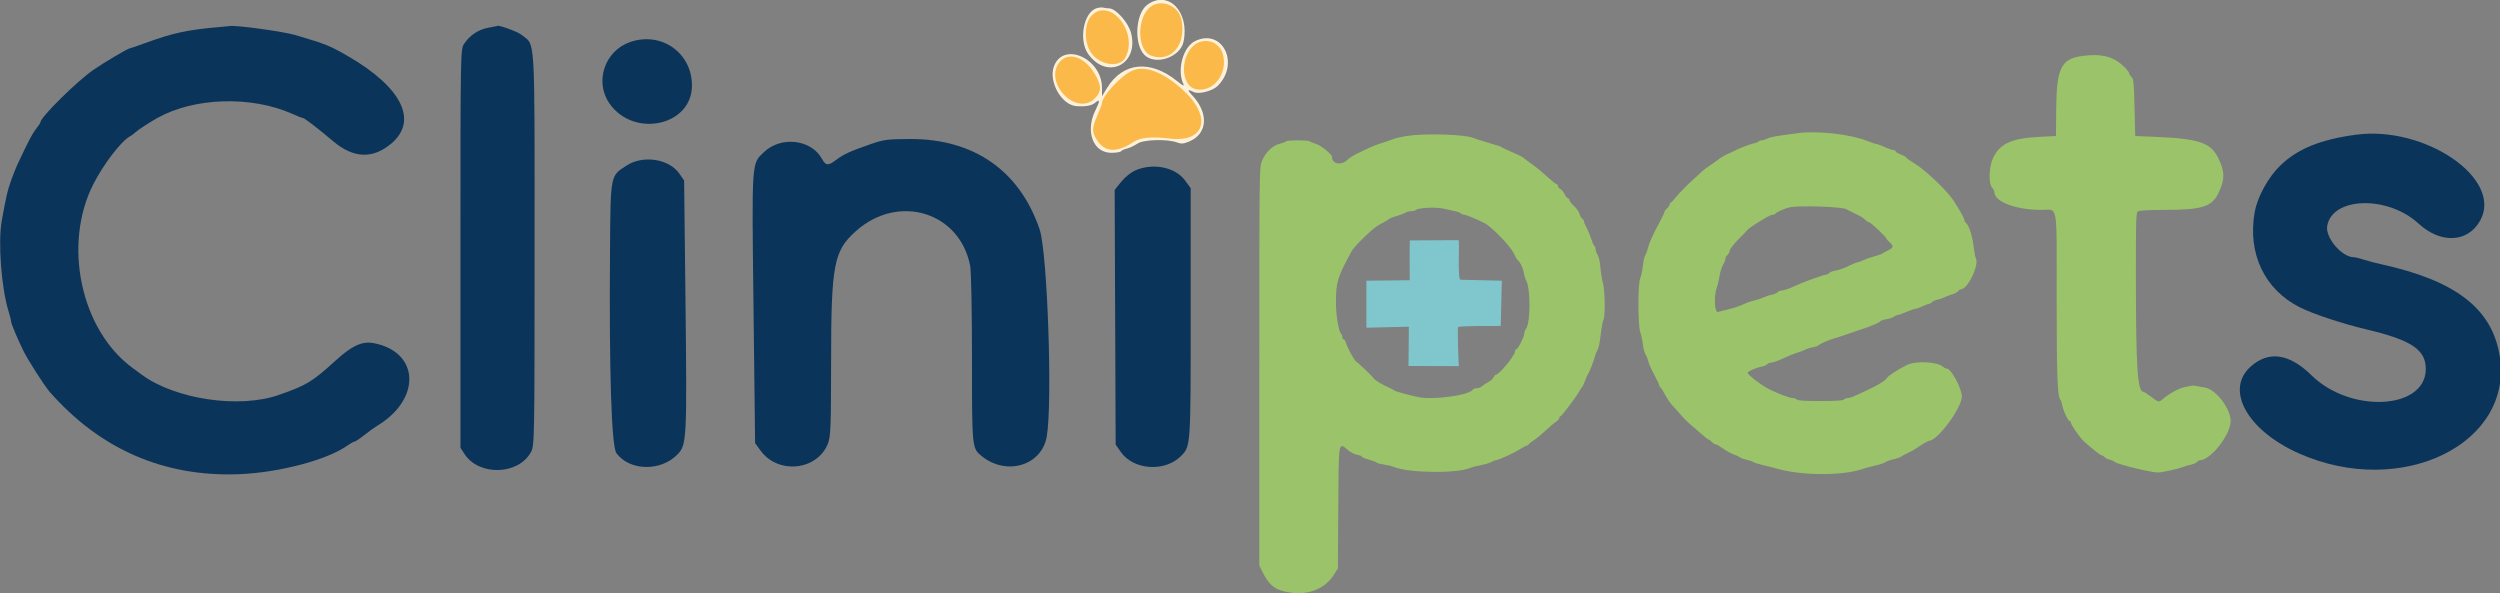 <?xml version="1.0" encoding="utf-8"?>
<svg height="99.454px" viewBox="48.014 31.6 419.006 99.454" width="419.006px"
    xmlns="http://www.w3.org/2000/svg">
    <rect x="48.014" y="31.6" width="419.006" height="99.454" fill="#808080" stroke="none"/>
    <g style=""
        id="svg"
        transform="matrix(1.263, 0, 0, 1.201, -40.38, -244.377)">
        <title>Letras</title>
        <path style="stroke-width: 1;" d="M 346.259 237.607 C 343.499 238.009 342.895 239.321 342.849 245.023 L 342.82 248.772 L 340.753 248.878 C 336.89 249.078 335.338 249.826 334.435 251.925 C 333.916 253.134 333.86 255.449 334.335 255.97 C 334.5 256.151 334.635 256.426 334.635 256.583 C 334.635 257.937 337.498 259.082 340.878 259.082 C 343.131 259.082 342.906 257.741 342.91 271.26 C 342.913 282.3 343.009 285.074 343.405 285.571 C 343.485 285.672 343.605 286.061 343.672 286.437 C 343.809 287.2 344.443 288.566 344.66 288.566 C 344.738 288.566 344.801 288.666 344.801 288.788 C 344.801 289.082 346.042 290.937 346.554 291.409 C 347.834 292.595 348.738 293.338 348.892 293.338 C 348.988 293.338 349.158 293.445 349.269 293.578 C 349.379 293.708 349.679 293.867 349.936 293.93 C 350.193 293.995 350.518 294.149 350.661 294.272 C 351.044 294.607 355.407 295.723 356.339 295.726 C 356.878 295.728 359.001 295.238 359.709 294.949 C 359.993 294.833 360.471 294.686 360.774 294.623 C 361.075 294.561 361.413 294.399 361.527 294.264 C 361.639 294.13 361.808 294.02 361.903 294.02 C 363.334 294.02 365.998 290.461 365.998 288.547 C 365.998 286.8 364.027 284.105 362.582 283.876 C 362.233 283.82 361.754 283.728 361.519 283.671 C 361.281 283.614 361.014 283.585 360.926 283.606 C 360.838 283.628 360.395 283.713 359.942 283.8 C 359.185 283.941 357.844 284.709 356.94 285.522 C 356.464 285.948 356.44 285.942 355.445 285.158 C 354.968 284.783 354.513 284.476 354.435 284.476 C 353.643 284.476 353.431 281.179 353.424 268.76 C 353.419 259.712 353.428 259.429 353.752 259.259 C 353.947 259.156 355.401 259.081 357.241 259.079 C 362.151 259.076 363.49 258.646 364.348 256.798 C 365.253 254.846 365.254 253.776 364.353 251.84 C 363.353 249.687 361.766 249.132 355.916 248.882 L 353.333 248.772 L 353.246 244.827 C 353.171 241.385 353.122 240.84 352.858 240.553 C 352.692 240.371 352.556 240.16 352.556 240.084 C 352.556 239.773 351.651 238.796 350.893 238.29 C 349.747 237.526 348.294 237.311 346.259 237.607 M 308.615 248.363 C 305.456 248.806 304.954 248.898 304.519 249.123 C 304.26 249.257 303.917 249.367 303.758 249.367 C 303.595 249.368 303.421 249.44 303.368 249.525 C 303.313 249.612 303.018 249.736 302.711 249.801 C 302.173 249.913 300.531 250.586 299.999 250.91 C 299.856 250.997 299.479 251.183 299.16 251.325 C 298.842 251.467 298.324 251.792 298.014 252.053 C 297.701 252.309 297.157 252.713 296.804 252.947 C 296.453 253.182 295.982 253.566 295.76 253.8 C 295.537 254.034 295.264 254.301 295.153 254.395 C 294.447 255.001 292.765 256.771 292.34 257.358 C 292.062 257.745 291.77 258.059 291.694 258.059 C 291.618 258.059 291.555 258.177 291.555 258.317 C 291.555 258.46 291.399 258.706 291.211 258.866 C 291.02 259.028 290.865 259.252 290.865 259.365 C 290.865 259.476 290.435 260.4 289.91 261.414 C 289.383 262.428 288.847 263.703 288.715 264.247 C 288.585 264.793 288.399 265.332 288.301 265.448 C 288.205 265.565 288.072 266.193 288.009 266.845 C 287.944 267.496 287.785 268.288 287.654 268.604 C 287.322 269.417 287.325 275.144 287.658 276.162 C 287.79 276.564 287.948 277.338 288.007 277.883 C 288.065 278.428 288.222 279.04 288.353 279.246 C 288.484 279.45 288.648 279.881 288.714 280.202 C 288.783 280.522 289.138 281.366 289.505 282.076 C 289.871 282.786 290.173 283.458 290.175 283.568 C 290.176 283.677 290.237 283.792 290.311 283.823 C 290.385 283.854 290.671 284.326 290.948 284.871 C 291.224 285.416 291.638 286.063 291.868 286.307 C 292.097 286.553 292.589 287.134 292.961 287.598 C 293.333 288.062 293.997 288.76 294.441 289.145 C 294.884 289.529 295.549 290.133 295.92 290.484 C 296.29 290.835 296.649 291.123 296.719 291.123 C 296.786 291.123 296.985 291.276 297.156 291.464 C 297.326 291.652 297.56 291.804 297.675 291.804 C 297.788 291.804 298.243 292.078 298.684 292.41 C 299.125 292.743 299.737 293.1 300.045 293.201 C 300.35 293.302 300.718 293.483 300.86 293.599 C 301.002 293.717 301.389 293.866 301.722 293.931 C 302.054 294 302.48 294.151 302.672 294.271 C 302.861 294.388 303.404 294.573 303.877 294.68 C 304.351 294.784 305.28 295.032 305.944 295.229 C 309.089 296.16 314.318 296.192 316.972 295.296 C 317.636 295.069 318.566 294.803 319.038 294.701 C 319.509 294.596 320.013 294.417 320.157 294.301 C 320.3 294.184 320.805 293.991 321.276 293.875 C 321.748 293.756 322.175 293.607 322.224 293.542 C 322.273 293.478 322.675 293.244 323.117 293.026 C 323.557 292.805 324.063 292.519 324.238 292.386 C 324.839 291.93 325.863 291.293 325.993 291.293 C 327.099 291.293 330.328 286.698 330.328 285.125 C 330.328 284.016 328.912 281.238 328.349 281.238 C 328.219 281.238 328.007 281.136 327.88 281.009 C 327.121 280.259 324.232 280.101 323.001 280.744 C 321.856 281.343 320.486 282.28 320.388 282.533 C 320.263 282.859 319.116 283.597 317.663 284.291 C 316.998 284.607 316.249 284.968 315.998 285.096 C 315.746 285.224 315.394 285.328 315.214 285.328 C 315.035 285.328 314.79 285.424 314.672 285.541 C 314.516 285.696 313.644 285.755 311.544 285.755 C 309.444 285.755 308.573 285.696 308.416 285.541 C 308.299 285.424 308.032 285.328 307.826 285.328 C 307.449 285.328 306.027 284.76 304.737 284.094 C 303.774 283.596 301.892 282.08 301.895 281.805 C 301.899 281.617 303.048 281.092 303.743 280.961 C 304.048 280.903 304.388 280.75 304.497 280.621 C 304.605 280.492 304.867 280.386 305.078 280.386 C 305.29 280.386 305.96 280.134 306.565 279.825 C 307.171 279.516 308.016 279.157 308.442 279.024 C 308.869 278.892 309.372 278.691 309.563 278.576 C 309.753 278.46 310.199 278.313 310.556 278.249 C 310.912 278.185 311.242 278.071 311.288 277.996 C 311.402 277.812 312.691 277.217 313.441 277 C 313.771 276.903 314.586 276.622 315.25 276.372 C 315.912 276.123 316.805 275.804 317.23 275.666 C 318.216 275.346 319.436 274.786 319.554 274.597 C 319.605 274.517 319.948 274.4 320.318 274.338 C 320.688 274.277 321.133 274.118 321.307 273.988 C 321.482 273.857 321.72 273.748 321.835 273.745 C 321.951 273.742 322.469 273.548 322.987 273.314 C 323.505 273.079 324.034 272.887 324.161 272.887 C 324.291 272.887 324.699 272.733 325.071 272.547 C 325.442 272.36 325.837 272.206 325.949 272.206 C 326.059 272.206 326.242 272.094 326.355 271.961 C 326.467 271.826 326.807 271.664 327.109 271.603 C 327.41 271.541 327.812 271.398 328.001 271.286 C 328.19 271.173 328.672 270.977 329.069 270.853 C 329.467 270.727 329.833 270.519 329.881 270.392 C 329.931 270.264 330.074 270.161 330.201 270.161 C 331.136 270.161 332.707 266.643 332.162 265.77 C 332.108 265.683 331.977 264.907 331.871 264.043 C 331.689 262.563 331.211 261.098 330.839 260.869 C 330.747 260.812 330.671 260.649 330.671 260.506 C 330.671 260.286 330.105 259.214 329.244 257.804 C 328.408 256.439 325.522 253.542 324.068 252.613 C 323.436 252.209 322.917 251.819 322.917 251.75 C 322.917 251.679 322.607 251.498 322.228 251.347 C 321.849 251.198 321.539 250.998 321.539 250.903 C 321.539 250.809 321.404 250.731 321.237 250.73 C 321.071 250.729 320.549 250.54 320.074 250.31 C 319.599 250.079 319.112 249.887 318.993 249.886 C 318.87 249.882 318.289 249.676 317.699 249.429 C 315.552 248.528 311.137 248.009 308.615 248.363 M 256.66 248.764 C 255.995 248.874 255.221 249.059 254.937 249.179 C 254.652 249.296 253.954 249.548 253.385 249.737 C 252.818 249.926 252.158 250.184 251.921 250.307 C 251.684 250.43 250.985 250.776 250.37 251.072 C 249.754 251.367 249.079 251.798 248.87 252.025 C 248.04 252.927 246.752 252.728 246.752 251.695 C 246.752 251.323 245.309 250.095 244.597 249.864 C 244.218 249.74 243.835 249.578 243.744 249.504 C 243.521 249.319 240.763 249.332 240.647 249.518 C 240.596 249.6 240.223 249.749 239.818 249.85 C 238.875 250.084 237.928 251.04 237.458 252.229 C 237.103 253.127 237.101 253.229 237.101 280.918 L 237.101 308.707 L 237.597 309.757 C 238.25 311.144 238.999 311.899 240.04 312.219 C 242.968 313.12 245.681 312.243 247.026 309.954 L 247.527 309.103 L 247.579 300.624 C 247.638 291.066 247.569 291.472 248.923 292.648 C 249.239 292.924 249.774 293.201 250.108 293.264 C 250.442 293.326 250.715 293.442 250.715 293.523 C 250.715 293.604 251.14 293.792 251.659 293.941 C 252.179 294.09 252.642 294.276 252.692 294.352 C 252.739 294.43 253.148 294.546 253.6 294.612 C 254.05 294.677 254.652 294.829 254.937 294.949 C 257.027 295.829 263.494 295.889 265.2 295.042 C 265.347 294.97 265.929 294.818 266.492 294.705 C 267.055 294.593 267.688 294.393 267.898 294.26 C 268.107 294.128 268.371 294.02 268.484 294.02 C 268.799 294.02 270.873 293.021 271.703 292.468 C 272.112 292.196 272.514 291.975 272.6 291.975 C 272.685 291.975 272.816 291.876 272.893 291.759 C 272.968 291.639 273.255 291.399 273.53 291.227 C 273.802 291.053 274.501 290.452 275.08 289.888 C 275.658 289.325 276.306 288.75 276.52 288.61 C 276.734 288.471 276.907 288.251 276.907 288.121 C 276.907 287.991 276.973 287.885 277.054 287.885 C 277.207 287.885 279.031 285.357 279.513 284.477 C 279.666 284.199 279.869 283.872 279.965 283.755 C 280.058 283.636 280.235 283.232 280.354 282.857 C 280.472 282.483 280.639 282.09 280.722 281.988 C 280.886 281.781 281.526 280.042 281.685 279.364 C 281.741 279.13 281.883 278.784 282.002 278.597 C 282.122 278.408 282.303 277.464 282.407 276.496 C 282.511 275.529 282.672 274.595 282.768 274.419 C 283.023 273.949 282.977 270.377 282.701 269.301 C 282.571 268.79 282.417 267.77 282.358 267.038 C 282.298 266.288 282.138 265.544 281.993 265.337 C 281.85 265.137 281.732 264.801 281.732 264.594 C 281.732 264.385 281.659 264.171 281.571 264.117 C 281.484 264.064 281.293 263.617 281.146 263.127 C 281.001 262.637 280.725 261.933 280.532 261.56 C 280.339 261.19 280.182 260.796 280.182 260.687 C 280.182 260.578 280.07 260.397 279.936 260.284 C 279.798 260.173 279.64 259.869 279.582 259.608 C 279.524 259.348 279.209 258.878 278.881 258.563 C 278.554 258.25 278.286 257.891 278.286 257.766 C 278.286 257.641 278.178 257.497 278.043 257.447 C 277.91 257.396 277.704 257.126 277.588 256.848 C 277.472 256.57 277.233 256.266 277.056 256.173 C 276.879 256.079 276.736 255.891 276.736 255.753 C 276.736 255.617 276.661 255.503 276.571 255.503 C 276.481 255.503 275.903 255.025 275.289 254.438 C 274.674 253.853 273.991 253.243 273.773 253.082 C 273.166 252.638 272.178 251.857 272.083 251.744 C 272.035 251.69 271.454 251.395 270.79 251.09 C 270.127 250.787 269.468 250.466 269.326 250.379 C 269.001 250.177 269.016 250.184 267.258 249.637 C 266.452 249.385 265.637 249.113 265.449 249.031 C 264.295 248.532 259.046 248.374 256.66 248.764 M 314.992 258.98 C 315.322 259.156 315.71 259.365 315.853 259.443 C 315.994 259.521 316.355 259.708 316.655 259.857 C 316.954 260.007 317.336 260.278 317.5 260.457 C 317.666 260.639 317.892 260.786 318.002 260.786 C 318.208 260.786 320.333 262.9 320.333 263.106 C 320.333 263.168 320.533 263.402 320.777 263.626 C 321.313 264.118 321.261 264.365 320.54 264.727 C 320.238 264.878 319.894 265.077 319.776 265.169 C 319.654 265.26 319.182 265.437 318.723 265.559 C 318.262 265.682 317.607 265.924 317.264 266.097 C 316.922 266.27 316.553 266.411 316.443 266.411 C 316.334 266.411 315.812 266.64 315.284 266.917 C 314.754 267.199 314.009 267.476 313.626 267.537 C 313.243 267.597 312.84 267.752 312.733 267.88 C 312.625 268.011 312.434 268.115 312.312 268.115 C 312.086 268.115 309.84 268.943 308.873 269.381 C 308.589 269.511 308.003 269.777 307.57 269.974 C 307.136 270.169 306.622 270.33 306.427 270.33 C 306.231 270.33 305.982 270.438 305.873 270.569 C 305.763 270.7 305.425 270.854 305.119 270.91 C 304.814 270.967 304.346 271.128 304.077 271.266 C 303.807 271.405 303.265 271.6 302.87 271.7 C 302.212 271.867 301.945 271.967 300.687 272.534 C 300.45 272.64 299.831 272.834 299.309 272.965 C 298.788 273.095 298.187 273.255 297.973 273.319 C 297.503 273.463 297.395 271.084 297.82 269.883 C 297.948 269.52 298.106 268.813 298.173 268.313 C 298.237 267.812 298.443 267.124 298.628 266.781 C 298.813 266.44 298.965 266.034 298.965 265.88 C 298.965 265.727 299.072 265.513 299.203 265.406 C 299.332 265.299 299.481 265 299.534 264.746 C 299.586 264.49 300.105 263.782 300.689 263.172 C 301.273 262.563 301.802 261.987 301.865 261.891 C 301.928 261.797 302.174 261.586 302.411 261.422 C 304.114 260.252 304.933 259.764 305.192 259.764 C 305.359 259.764 305.539 259.689 305.597 259.599 C 305.731 259.383 306.756 258.904 307.46 258.729 C 308.629 258.437 314.331 258.625 314.992 258.98 M 261.657 258.928 C 262.036 259.026 262.643 259.168 263.005 259.243 C 263.37 259.32 263.754 259.469 263.859 259.573 C 263.965 259.679 264.175 259.764 264.324 259.764 C 264.635 259.764 266.948 260.834 267.355 261.164 C 268.803 262.344 270.551 264.354 270.948 265.298 C 271.105 265.668 271.291 266.014 271.361 266.064 C 271.686 266.299 272.085 267.138 272.188 267.806 C 272.252 268.21 272.388 268.694 272.492 268.882 C 273.11 269.989 273.106 274.801 272.488 275.695 C 272.36 275.88 272.255 276.179 272.255 276.359 C 272.255 276.8 271.428 278.511 271.215 278.511 C 271.124 278.511 271.047 278.646 271.046 278.811 C 271.04 279.381 268.92 282.089 268.479 282.089 C 268.406 282.089 268.266 282.264 268.169 282.476 C 268.071 282.688 267.768 282.972 267.495 283.11 C 267.222 283.247 266.861 283.495 266.691 283.662 C 266.522 283.829 266.195 283.966 265.967 283.966 C 265.738 283.966 265.49 284.063 265.414 284.181 C 264.907 284.977 260.049 285.644 258.099 285.187 C 256.654 284.849 255.108 284.395 255.023 284.284 C 254.976 284.223 254.665 284.048 254.334 283.896 C 253.368 283.45 252.394 282.823 252.237 282.546 C 252.085 282.275 250.267 280.451 249.948 280.249 C 249.705 280.094 248.734 278.22 248.585 277.616 C 248.521 277.358 248.392 277.148 248.298 277.148 C 248.207 277.148 248.129 277.011 248.129 276.841 C 248.129 276.672 248.045 276.451 247.941 276.347 C 247.626 276.037 247.269 273.751 247.269 272.05 C 247.269 269.152 247.458 268.495 249.362 264.828 C 249.735 264.111 252.196 261.608 252.937 261.195 C 253.877 260.672 254.112 260.528 254.357 260.328 C 254.486 260.227 254.941 260.041 255.367 259.921 C 255.793 259.801 256.296 259.6 256.482 259.476 C 256.67 259.354 257.023 259.254 257.266 259.254 C 257.51 259.254 257.784 259.182 257.875 259.095 C 258.223 258.76 260.601 258.655 261.657 258.928"
            fill="#9bc36a"
            fill-rule="evenodd" id="path1" stroke="none" xmlns="http://www.w3.org/2000/svg" />
        <path style=""
            d="M 220.653 253.569 C 220.057 253.843 219.267 254.513 218.766 255.168 L 217.905 256.295 L 217.971 274.062 L 218.036 291.829 L 218.722 292.865 C 220.404 295.407 224.595 295.695 226.721 293.415 C 228.002 292.042 227.994 292.169 227.994 273.436 L 227.994 256.05 L 227.266 255 C 225.961 253.117 223.02 252.481 220.653 253.569"
            fill="#0a3459" fill-rule="evenodd" id="path0" stroke="none" />
        <path style=""
            d="M 153.613 235.651 C 150.221 236.882 148.846 241.204 150.878 244.247 C 154.118 249.099 161.801 247.335 161.811 241.736 C 161.819 237.167 157.754 234.15 153.613 235.651"
            fill="#0a3459" fill-rule="evenodd" id="path0" stroke="none" />
        <path style=""
            d="M 382.578 248.595 C 377.9 249.268 374.907 250.548 372.62 252.857 C 370.982 254.51 369.545 257.259 369.183 259.432 C 368.227 265.173 370.502 270.202 375.17 272.673 C 376.944 273.611 380.772 274.945 384.035 275.762 C 390.038 277.264 391.933 278.612 391.893 281.353 C 391.812 286.961 381.908 287.503 376.749 282.182 C 373.773 279.112 371.052 278.698 368.654 280.948 C 365.206 284.183 368.202 289.857 375.049 293.059 C 388.692 299.44 403.72 291.663 401.675 279.28 C 400.604 272.795 395.792 268.929 385.972 266.666 C 385.241 266.498 384.201 266.208 383.662 266.023 C 383.124 265.837 382.531 265.685 382.344 265.685 C 380.752 265.685 378.538 262.945 378.813 261.315 C 379.501 257.241 386.837 257.04 390.923 260.983 C 393.904 263.861 397.506 263.66 399.133 260.524 C 402.138 254.732 391.786 247.272 382.578 248.595"
            fill="#0a3459" fill-rule="evenodd" id="path0" stroke="none" />
        <path style=""
            d="M 99.275 233.55 C 94.921 233.928 92.964 234.37 89.175 235.831 C 88.162 236.222 87.271 236.541 87.196 236.541 C 86.964 236.541 83.803 238.509 82.396 239.53 C 80.199 241.124 75.352 246.158 75.352 246.846 C 75.352 246.94 75.09 247.365 74.769 247.79 C 74.255 248.47 73.777 249.433 72.272 252.813 C 72.064 253.281 71.678 254.315 71.414 255.112 C 70.955 256.501 70.833 257.059 70.223 260.585 C 69.706 263.572 70.165 269.988 71.131 273.26 C 71.315 273.886 71.467 274.528 71.467 274.687 C 71.467 274.966 72.309 277.065 73.118 278.8 C 73.706 280.061 75.911 283.675 76.586 284.482 C 83.252 292.46 91.687 296.335 101.582 295.969 C 106.909 295.772 113.349 294 116.055 291.988 C 116.469 291.681 116.899 291.429 117.011 291.429 C 117.124 291.429 117.714 291.016 118.324 290.511 C 118.934 290.006 119.706 289.421 120.04 289.209 C 125.931 285.486 125.664 278.893 119.574 277.675 C 118.055 277.371 116.701 278.019 114.551 280.08 C 111.412 283.087 110.669 283.559 106.925 284.925 C 101.704 286.829 93.252 285.511 88.831 282.103 C 88.297 281.691 87.718 281.244 87.544 281.109 C 80.702 275.808 78.301 263.9 82.376 255.485 C 83.725 252.7 86.051 249.503 87.226 248.822 C 87.441 248.697 87.771 248.441 87.959 248.254 C 88.314 247.902 89.775 246.897 90.874 246.251 C 95.763 243.375 103.344 243.132 108.77 245.676 C 109.451 245.995 110.087 246.256 110.184 246.256 C 110.384 246.256 112.251 247.764 114.18 249.483 C 116.879 251.889 119.423 252.007 121.89 249.841 C 125.522 246.652 123.327 241.977 116.154 237.621 C 113.737 236.154 113.281 235.961 109.232 234.696 C 107.613 234.19 101.358 233.281 100.489 233.425 C 100.355 233.448 99.809 233.504 99.275 233.55"
            fill="#0a3459" fill-rule="evenodd" id="path0" stroke="none" />
        <path style=""
            d="M 185.613 249.87 C 182.81 250.892 181.927 251.316 180.926 252.117 C 179.882 252.953 179.566 252.923 179.052 251.939 C 177.644 249.243 173.635 248.75 171.387 250.998 C 169.7 252.685 169.748 251.928 169.982 272.89 L 170.191 291.631 L 170.923 292.684 C 173.26 296.044 178.474 295.45 179.866 291.664 C 180.219 290.702 180.271 289.273 180.275 280.371 C 180.282 266.651 180.616 264.802 183.59 262.02 C 189.214 256.759 197.345 259.366 198.73 266.872 C 198.868 267.622 198.971 273.15 198.971 279.817 C 198.971 292.376 198.968 292.343 200.272 293.449 C 203.562 296.238 208.226 294.756 208.894 290.709 C 209.674 285.987 208.987 265.018 207.947 261.799 C 205.297 253.602 199.208 249.143 190.724 249.188 C 187.771 249.204 187.249 249.273 185.613 249.87"
            fill="#0a3459" fill-rule="evenodd" id="path0" stroke="none" />
        <path style=""
            d="M 134.753 233.667 C 133.465 233.913 132.348 234.698 131.576 235.902 C 131.097 236.648 131.09 237.073 131.09 264.469 L 131.09 292.279 L 131.635 293.156 C 133.563 296.256 138.809 296.084 140.451 292.866 C 140.914 291.957 140.926 291.26 140.926 264.592 C 140.926 233.876 141.065 236.234 139.16 234.624 C 138.628 234.175 135.947 233.172 135.947 233.422 C 135.947 233.431 135.41 233.541 134.753 233.667"
            fill="#0a3459" fill-rule="evenodd" id="path0" stroke="none" />
        <path style=""
            d="M 153.167 252.874 C 150.948 254.369 151.015 254.01 150.936 264.957 C 150.817 281.716 151.133 292.119 151.792 293.042 C 153.578 295.545 157.727 295.604 159.938 293.156 C 161.119 291.849 161.159 290.996 160.95 271.57 L 160.772 254.989 L 160.166 254.055 C 158.813 251.969 155.372 251.389 153.167 252.874"
            fill="#0a3459" fill-rule="evenodd" id="path0" stroke="none" />
        <path style=""
            d="M 228.601 235.51 C 226.988 236.315 226.14 239.549 227.024 241.52 C 227.177 241.862 226.942 241.749 226.227 241.137 C 222.639 238.067 218.976 238.447 216.869 242.108 L 216.228 243.22 L 216.222 242.027 C 216.198 237.957 211.143 235.552 209.862 239.001 C 209.077 241.116 210.83 244.439 212.814 244.597 C 214.005 244.691 214.864 244.535 215.295 244.145 C 215.968 243.536 215.987 243.836 215.359 245.164 C 213.97 248.102 215.032 251.113 217.457 251.113 C 218.094 251.113 218.675 251.016 218.748 250.897 C 218.821 250.779 219.176 250.607 219.537 250.517 C 219.897 250.427 220.521 250.118 220.923 249.832 C 221.741 249.249 224.932 249.159 226.219 249.681 C 226.736 249.891 227.067 249.86 227.798 249.536 C 230.265 248.44 230.421 245.535 228.147 243.038 C 227.502 242.33 227.585 242.199 228.402 242.637 C 229.053 242.985 230.894 242.49 231.569 241.785 C 234.557 238.661 232.213 233.705 228.601 235.51"
            fill="#fdf2d9" fill-rule="evenodd" id="path5" stroke="none" />
        <path style=""
            d="M 222.207 230.48 C 220.666 231.692 220.444 235.943 221.844 237.441 C 223.276 238.973 226.609 237.798 227.044 235.609 C 227.881 231.399 224.967 228.309 222.207 230.48"
            fill="#fdf2d9" fill-rule="evenodd" id="path5" stroke="none" />
        <path style=""
            d="M 218.268 232.185 C 220.275 234.036 220.316 237.766 218.338 238.598 C 215.374 239.844 212.524 234.385 214.864 231.943 C 215.91 230.851 216.896 230.921 218.268 232.185"
            fill="#fdf2d9" fill-rule="evenodd" id="path5" stroke="none" />
        <path style=""
            d="M 223.977 240.128 C 230.364 243.323 231.257 249.891 225.201 249.122 C 222.845 248.823 221.307 248.972 220.435 249.583 C 216.863 252.089 213.971 249.875 215.612 245.892 C 215.942 245.09 216.213 244.354 216.213 244.256 C 216.216 243.849 217.797 241.469 218.496 240.819 C 220.328 239.117 221.629 238.953 223.977 240.128"
            fill="#fdf2d9" fill-rule="evenodd" id="path5" stroke="none" />
        <path style=""
            d="M 231.454 235.943 C 231.747 236.148 232.108 236.767 232.257 237.318 C 233.3 241.191 228.579 244.501 227.339 240.765 C 226.273 237.553 229.071 234.274 231.454 235.943"
            fill="#fdf2d9" fill-rule="evenodd" id="path5" stroke="none" />
        <path style=""
            d="M 215.555 230.919 C 213.793 231.435 213.081 235.391 214.401 237.334 C 216.892 241 221.14 238.816 220.086 234.413 C 219.732 232.935 218.053 230.956 217.154 230.956 C 216.926 230.956 216.594 230.912 216.417 230.859 C 216.239 230.805 215.851 230.833 215.555 230.919"
            fill="#fdf2d9" fill-rule="evenodd" id="path5" stroke="none" />
        <path style=""
            d="M 213.795 238.248 C 215.711 239.613 216.446 242.345 215.224 243.566 C 214.082 244.708 212.954 244.617 211.456 243.26 C 208.557 240.636 210.7 236.044 213.795 238.248"
            fill="#fdf2d9" fill-rule="evenodd" id="path5" stroke="none" />
        <path style=""
            d="M 257.083 263.341 C 257.022 263.508 257.06 268.898 257.06 268.898 L 251.309 268.963 L 251.309 275.521 L 256.949 275.381 L 256.895 280.863 L 263.624 280.884 C 263.523 281.667 263.403 275.503 263.457 275.437 C 263.616 275.241 269.137 275.268 269.137 275.268 L 269.281 268.963 L 263.816 268.827 C 263.341 268.843 263.738 263.294 263.525 263.304"
            fill="#7fc7cd" fill-rule="evenodd" id="path2" stroke="none" />
        <path style=""
            d="M 226.084 231.14 C 228.405 234.035 225.936 238.784 222.748 237.554 C 220.849 236.821 220.804 232.211 222.682 230.73 C 223.641 229.973 225.309 230.174 226.084 231.14"
            fill="#fdf2d9" fill-rule="evenodd" id="path5" stroke="none" />
        <path style=""
            d="M 210.623 238.424 C 208.408 241.231 212.73 246.06 215.224 243.566 C 216.19 242.6 216.192 241.721 215.229 240.038 C 213.9 237.716 211.77 236.969 210.623 238.424"
            fill="#fbb949" fill-rule="evenodd" id="path4" stroke="none" />
        <path style=""
            d="M 220.222 239.661 C 218.692 240.381 216.22 243.214 216.213 244.256 C 216.213 244.354 215.942 245.09 215.612 245.892 C 214.856 247.727 214.855 248.221 215.604 249.408 C 216.649 251.064 218.242 251.122 220.435 249.583 C 221.307 248.972 222.845 248.823 225.201 249.122 C 230.014 249.733 230.886 245.998 226.816 242.202 C 224.215 239.776 221.886 238.879 220.222 239.661"
            fill="#fbb949" fill-rule="evenodd" id="path4" stroke="none" />
        <path style=""
            d="M 222.682 230.73 C 220.804 232.211 220.849 236.821 222.748 237.554 C 225.41 238.581 227.466 235.992 226.759 232.504 C 226.369 230.578 224.116 229.598 222.682 230.73"
            fill="#fbb949" fill-rule="evenodd" id="path4" stroke="none" />
        <path style=""
            d="M 228.269 236.265 C 226.546 238.063 226.777 241.765 228.641 242.226 C 230.962 242.799 232.991 240.045 232.257 237.318 C 231.758 235.466 229.584 234.892 228.269 236.265"
            fill="#fbb949" fill-rule="evenodd" id="path4" stroke="none" />
        <path style=""
            d="M 214.864 231.943 C 213.852 232.999 213.81 235.701 214.783 237.166 C 215.942 238.91 218.569 239.299 219.319 237.836 C 221.108 234.349 217.337 229.361 214.864 231.943"
            fill="#fbb949" fill-rule="evenodd" id="path4" stroke="none" />
    </g>
</svg>